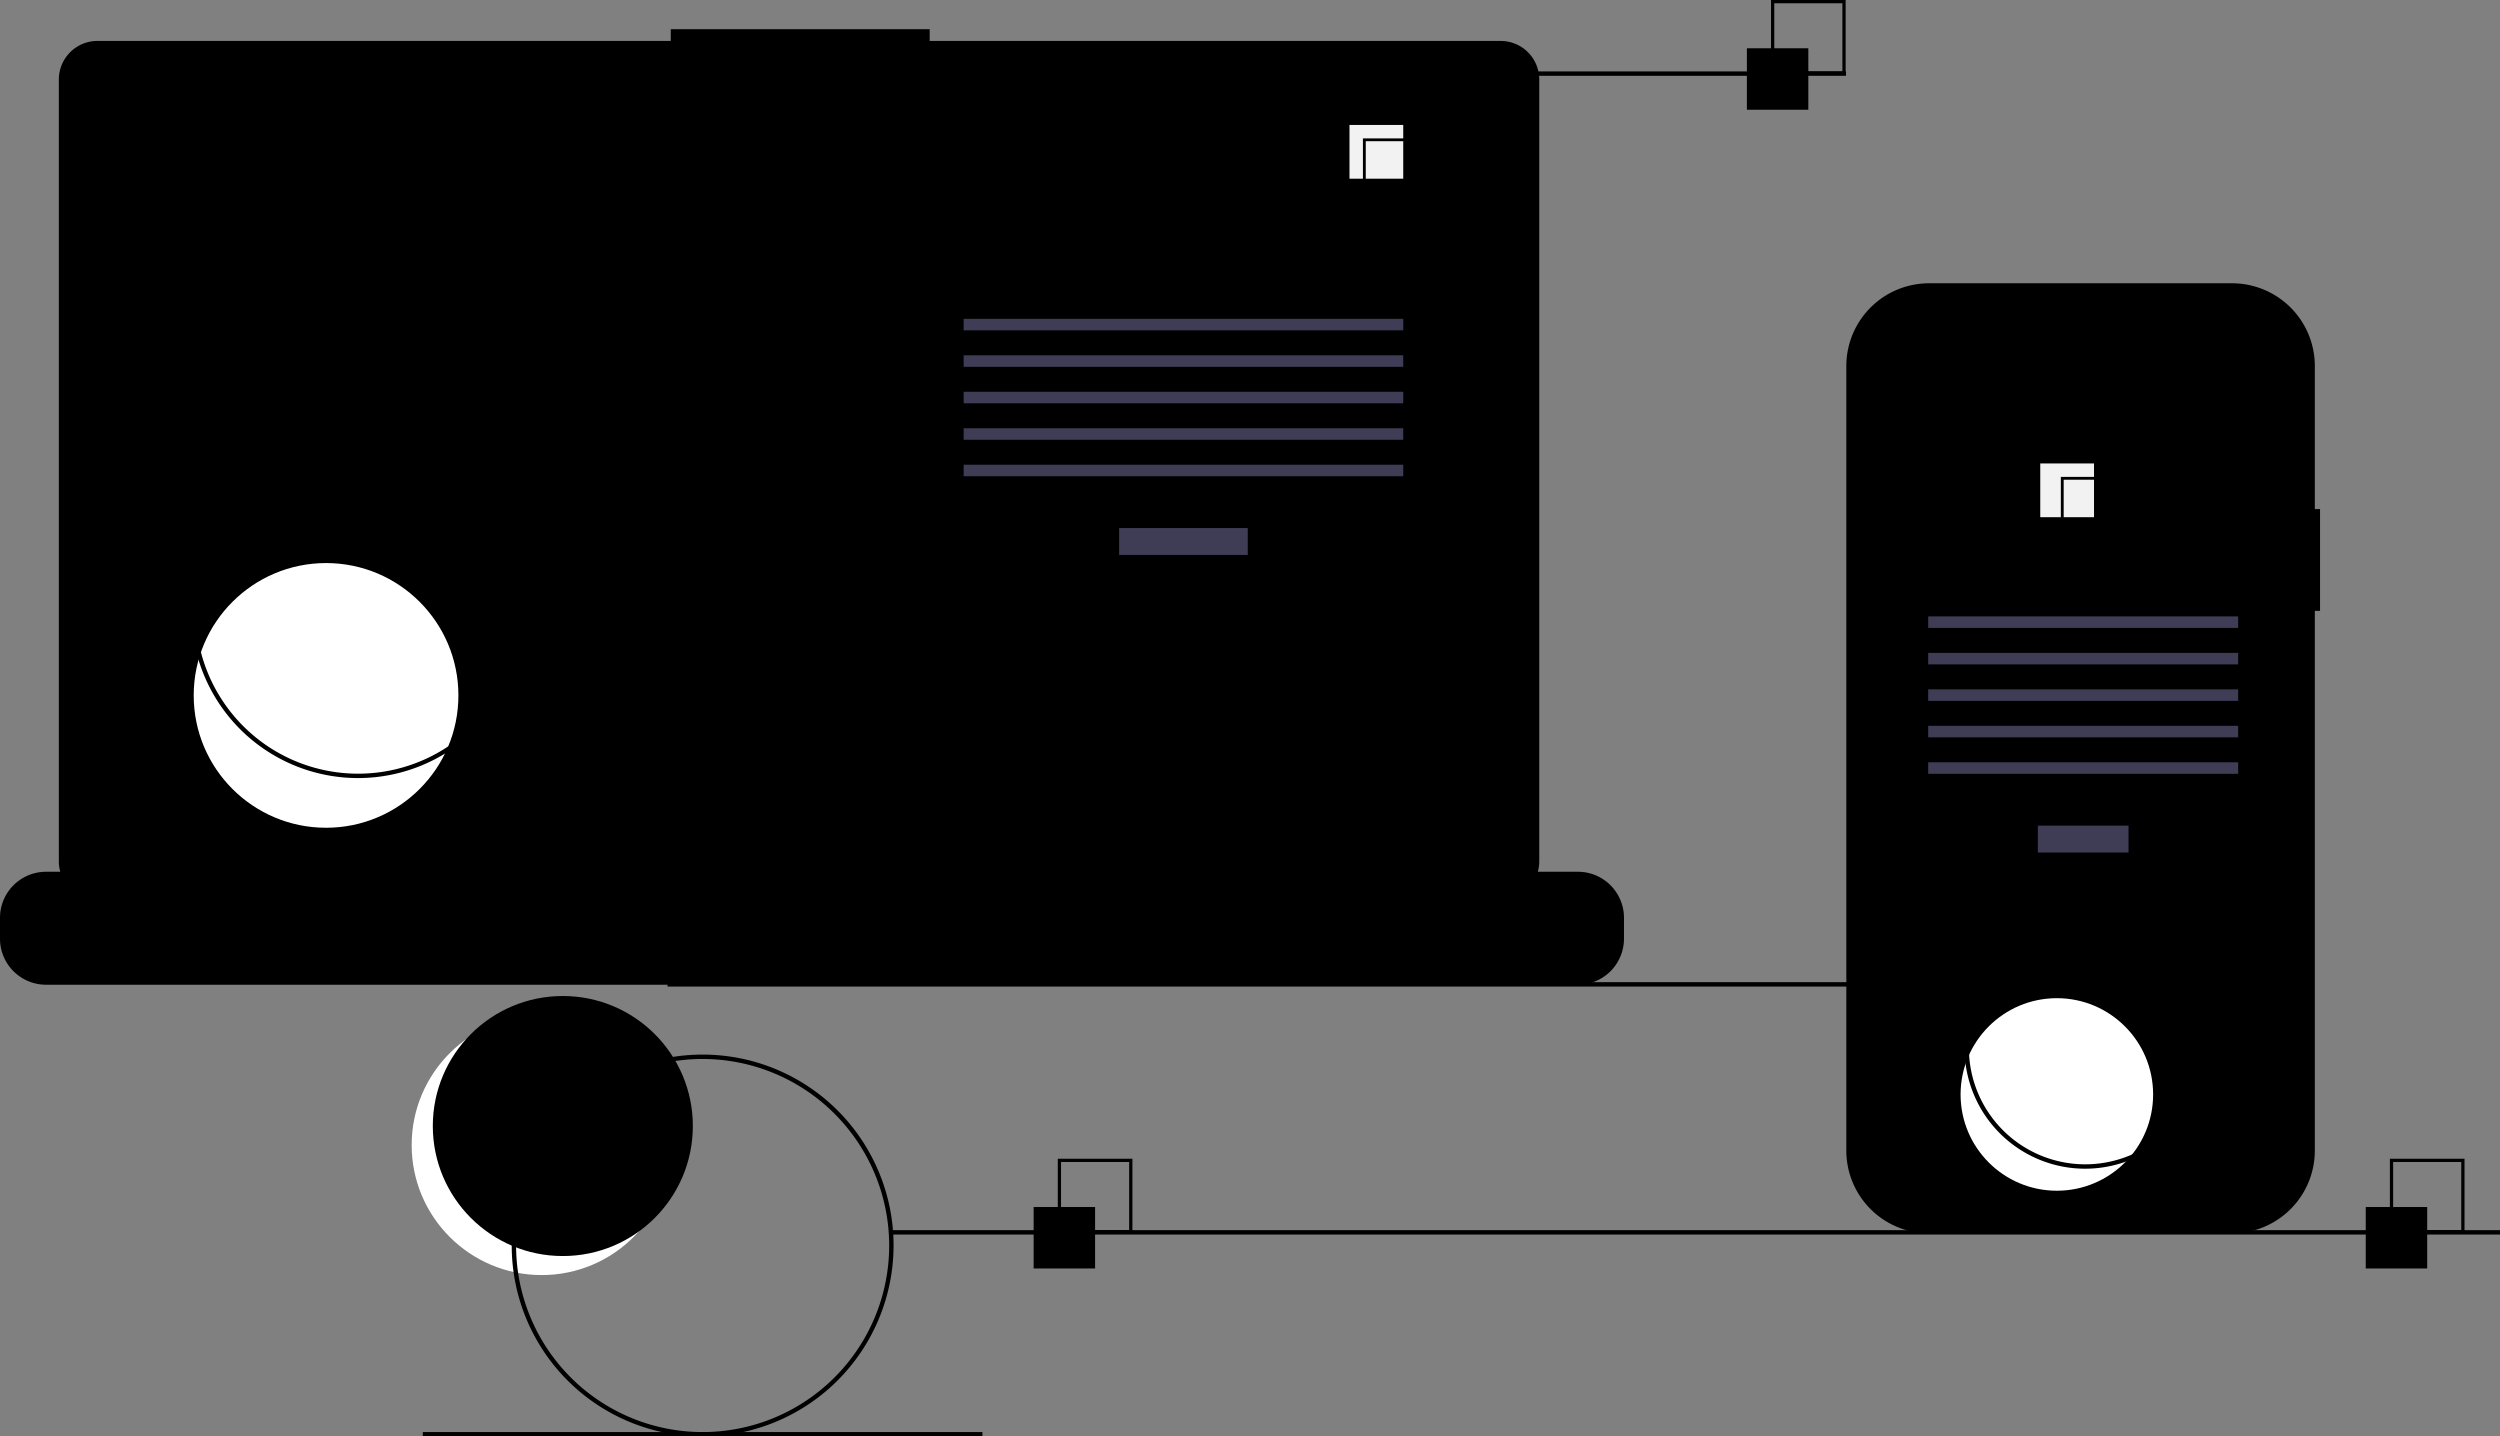 <svg xmlns="http://www.w3.org/2000/svg" data-name="Layer 1" width="1139.171" height="654.543" viewBox="0 0 1139.171 654.543" xmlns:xlink="http://www.w3.org/1999/xlink"><rect x="0" y="0" width="1139.171" height="654.543" fill="#808080" stroke="none"/><title>progressive_app</title><circle cx="246.827" cy="521.765" r="59.243" fill="#fff"></circle><circle cx="256.46" cy="513.095" r="59.243" fill="hsl(285, 87%, 35%)"></circle><rect x="304.171" y="447.543" width="733" height="2" fill="hsl(285, 69%, 30%)"></rect><path d="M714.207,141.381H454.038v-5.362h-117.971v5.362H74.825a17.599,17.599,0,0,0-17.599,17.599V515.231a17.599,17.599,0,0,0,17.599,17.599H714.207a17.599,17.599,0,0,0,17.599-17.599V158.979A17.599,17.599,0,0,0,714.207,141.381Z" transform="translate(-30.415 -122.728)" fill="hsl(257, 23%, 18%)"></path><rect x="50.406" y="49.754" width="627.391" height="353.913" fill="hsl(257, 100%, 97%)"></rect><circle cx="363.565" cy="33.667" r="6.435" fill="hsl(47, 100%, 61%)"></circle><polygon points="498.374 403.667 50.406 403.667 50.406 49.754 498.374 403.667" fill="hsl(258, 10%, 54%)" opacity="0.1"></polygon><circle cx="148.574" cy="316.876" r="60.307" fill="#fff"></circle><rect x="509.953" y="240.622" width="58.605" height="12.246" fill="#3f3d56"></rect><rect x="439.102" y="145.279" width="200.307" height="5.248" fill="#3f3d56"></rect><rect x="439.102" y="161.898" width="200.307" height="5.248" fill="#3f3d56"></rect><rect x="439.102" y="178.518" width="200.307" height="5.248" fill="#3f3d56"></rect><rect x="439.102" y="195.137" width="200.307" height="5.248" fill="#3f3d56"></rect><rect x="439.102" y="211.756" width="200.307" height="5.248" fill="#3f3d56"></rect><rect x="614.917" y="56.934" width="24.492" height="24.492" fill="#f2f2f2"></rect><path d="M681.195,215.525h-29.74v-29.74h29.74Zm-28.447-1.293h27.154V187.078H652.748Z" transform="translate(-30.415 -122.728)" fill="hsl(285, 69%, 30%)"></path><path d="M749.422,519.96H688.192v-4.412a.875.875,0,0,0-.875-.875h-20.993a.875.875,0,0,0-.875.875v4.412H652.329v-4.412a.875.875,0,0,0-.875-.875H630.462a.875.875,0,0,0-.875.875v4.412H616.467v-4.412a.875.875,0,0,0-.875-.875H594.599a.875.875,0,0,0-.875.875v4.412H580.604v-4.412a.875.875,0,0,0-.875-.875H558.736a.875.875,0,0,0-.875.875v4.412H544.741v-4.412a.875.875,0,0,0-.875-.875H522.873a.875.875,0,0,0-.875.875v4.412H508.878v-4.412a.875.875,0,0,0-.875-.875h-20.993a.875.875,0,0,0-.875.875v4.412H473.015v-4.412a.875.875,0,0,0-.875-.875H307.696a.875.875,0,0,0-.875.875v4.412H293.701v-4.412a.875.875,0,0,0-.875-.875H271.833a.875.875,0,0,0-.875.875v4.412H257.838v-4.412a.875.875,0,0,0-.875-.875h-20.993a.875.875,0,0,0-.875.875v4.412H221.975v-4.412a.875.875,0,0,0-.875-.875H200.107a.875.875,0,0,0-.875.875v4.412H186.112v-4.412a.875.875,0,0,0-.875-.875H164.244a.875.875,0,0,0-.875.875v4.412H150.249v-4.412a.875.875,0,0,0-.875-.875H128.381a.875.875,0,0,0-.875.875v4.412H114.386v-4.412a.875.875,0,0,0-.875-.875H92.519a.875.875,0,0,0-.875.875v4.412H51.407a20.993,20.993,0,0,0-20.993,20.993v9.492A20.993,20.993,0,0,0,51.407,571.438H749.422a20.993,20.993,0,0,0,20.993-20.993v-9.492A20.993,20.993,0,0,0,749.422,519.96Z" transform="translate(-30.415 -122.728)" fill="hsl(257, 23%, 18%)"></path><path d="M193.586,477.272a76,76,0,1,1,76-76A76.086,76.086,0,0,1,193.586,477.272Zm0-150a74,74,0,1,0,74,74A74.084,74.084,0,0,0,193.586,327.272Z" transform="translate(-30.415 -122.728)" fill="hsl(285, 69%, 30%)"></path><rect x="586.171" y="32.543" width="255" height="2" fill="hsl(285, 69%, 30%)"></rect><rect x="406.171" y="560.543" width="733" height="2" fill="hsl(285, 69%, 30%)"></rect><rect x="192.672" y="652.543" width="255" height="2" fill="hsl(285, 69%, 30%)"></rect><rect x="471" y="550" width="28" height="28" fill="hsl(285, 87%, 35%)"></rect><path d="M546.415,684.728h-34v-34h34Zm-32.522-1.478H544.936V652.207H513.893Z" transform="translate(-30.415 -122.728)" fill="hsl(285, 69%, 30%)"></path><rect x="796" y="22" width="28" height="28" fill="hsl(285, 87%, 35%)"></rect><path d="M871.415,156.728h-34v-34h34Zm-32.522-1.478H869.936V124.207H838.893Z" transform="translate(-30.415 -122.728)" fill="hsl(285, 69%, 30%)"></path><rect x="1078" y="550" width="28" height="28" fill="hsl(285, 87%, 35%)"></rect><path d="M1153.415,684.728h-34v-34h34Zm-32.522-1.478h31.043V652.207h-31.043Z" transform="translate(-30.415 -122.728)" fill="hsl(285, 69%, 30%)"></path><path d="M1087.586,354.687h-2.379V289.525a37.714,37.714,0,0,0-37.714-37.714H909.44A37.714,37.714,0,0,0,871.726,289.525V647.006A37.714,37.714,0,0,0,909.44,684.72h138.053a37.714,37.714,0,0,0,37.714-37.714V401.07h2.379Z" transform="translate(-30.415 -122.728)" fill="hsl(257, 23%, 18%)"></path><path d="M1077.176,291.742v356.96a28.165,28.165,0,0,1-28.16,28.17H910.296a28.165,28.165,0,0,1-28.16-28.17v-356.96a28.163,28.163,0,0,1,28.16-28.16h16.83a13.379,13.379,0,0,0,12.39,18.43h79.09a13.379,13.379,0,0,0,12.39-18.43h18.02A28.163,28.163,0,0,1,1077.176,291.742Z" transform="translate(-30.415 -122.728)" fill="hsl(257, 100%, 97%)"></path><rect x="928.58" y="376.218" width="41.324" height="12.246" fill="#3f3d56"></rect><rect x="878.621" y="280.875" width="141.24" height="5.248" fill="#3f3d56"></rect><rect x="878.621" y="297.494" width="141.24" height="5.248" fill="#3f3d56"></rect><rect x="878.621" y="314.114" width="141.24" height="5.248" fill="#3f3d56"></rect><rect x="878.621" y="330.733" width="141.24" height="5.248" fill="#3f3d56"></rect><rect x="878.621" y="347.352" width="141.24" height="5.248" fill="#3f3d56"></rect><rect x="929.684" y="211.179" width="24.492" height="24.492" fill="#f2f2f2"></rect><path d="M969.474,340.032v29.74h29.74v-29.74Zm28.45,28.45h-27.16v-27.16h27.16Z" transform="translate(-30.415 -122.728)" fill="hsl(285, 69%, 30%)"></path><path d="M1077.176,610.582v38.12a28.165,28.165,0,0,1-28.16,28.17H910.296a28.165,28.165,0,0,1-28.16-28.17v-192.21l116.87,92.33,2,1.58,21.74,17.17,2.03,1.61Z" transform="translate(-30.415 -122.728)" fill="hsl(258, 10%, 54%)" opacity="0.1"></path><circle cx="937.241" cy="498.707" r="43.868" fill="#fff"></circle><path d="M350.586,777.272a87,87,0,1,1,87-87A87.099,87.099,0,0,1,350.586,777.272Zm0-172a85,85,0,1,0,85,85A85.096,85.096,0,0,0,350.586,605.272Z" transform="translate(-30.415 -122.728)" fill="hsl(285, 69%, 30%)"></path><path d="M980.586,655.272a55,55,0,1,1,55-55A55.062,55.062,0,0,1,980.586,655.272Zm0-108a53,53,0,1,0,53,53A53.06,53.06,0,0,0,980.586,547.272Z" transform="translate(-30.415 -122.728)" fill="hsl(285, 69%, 30%)"></path></svg>